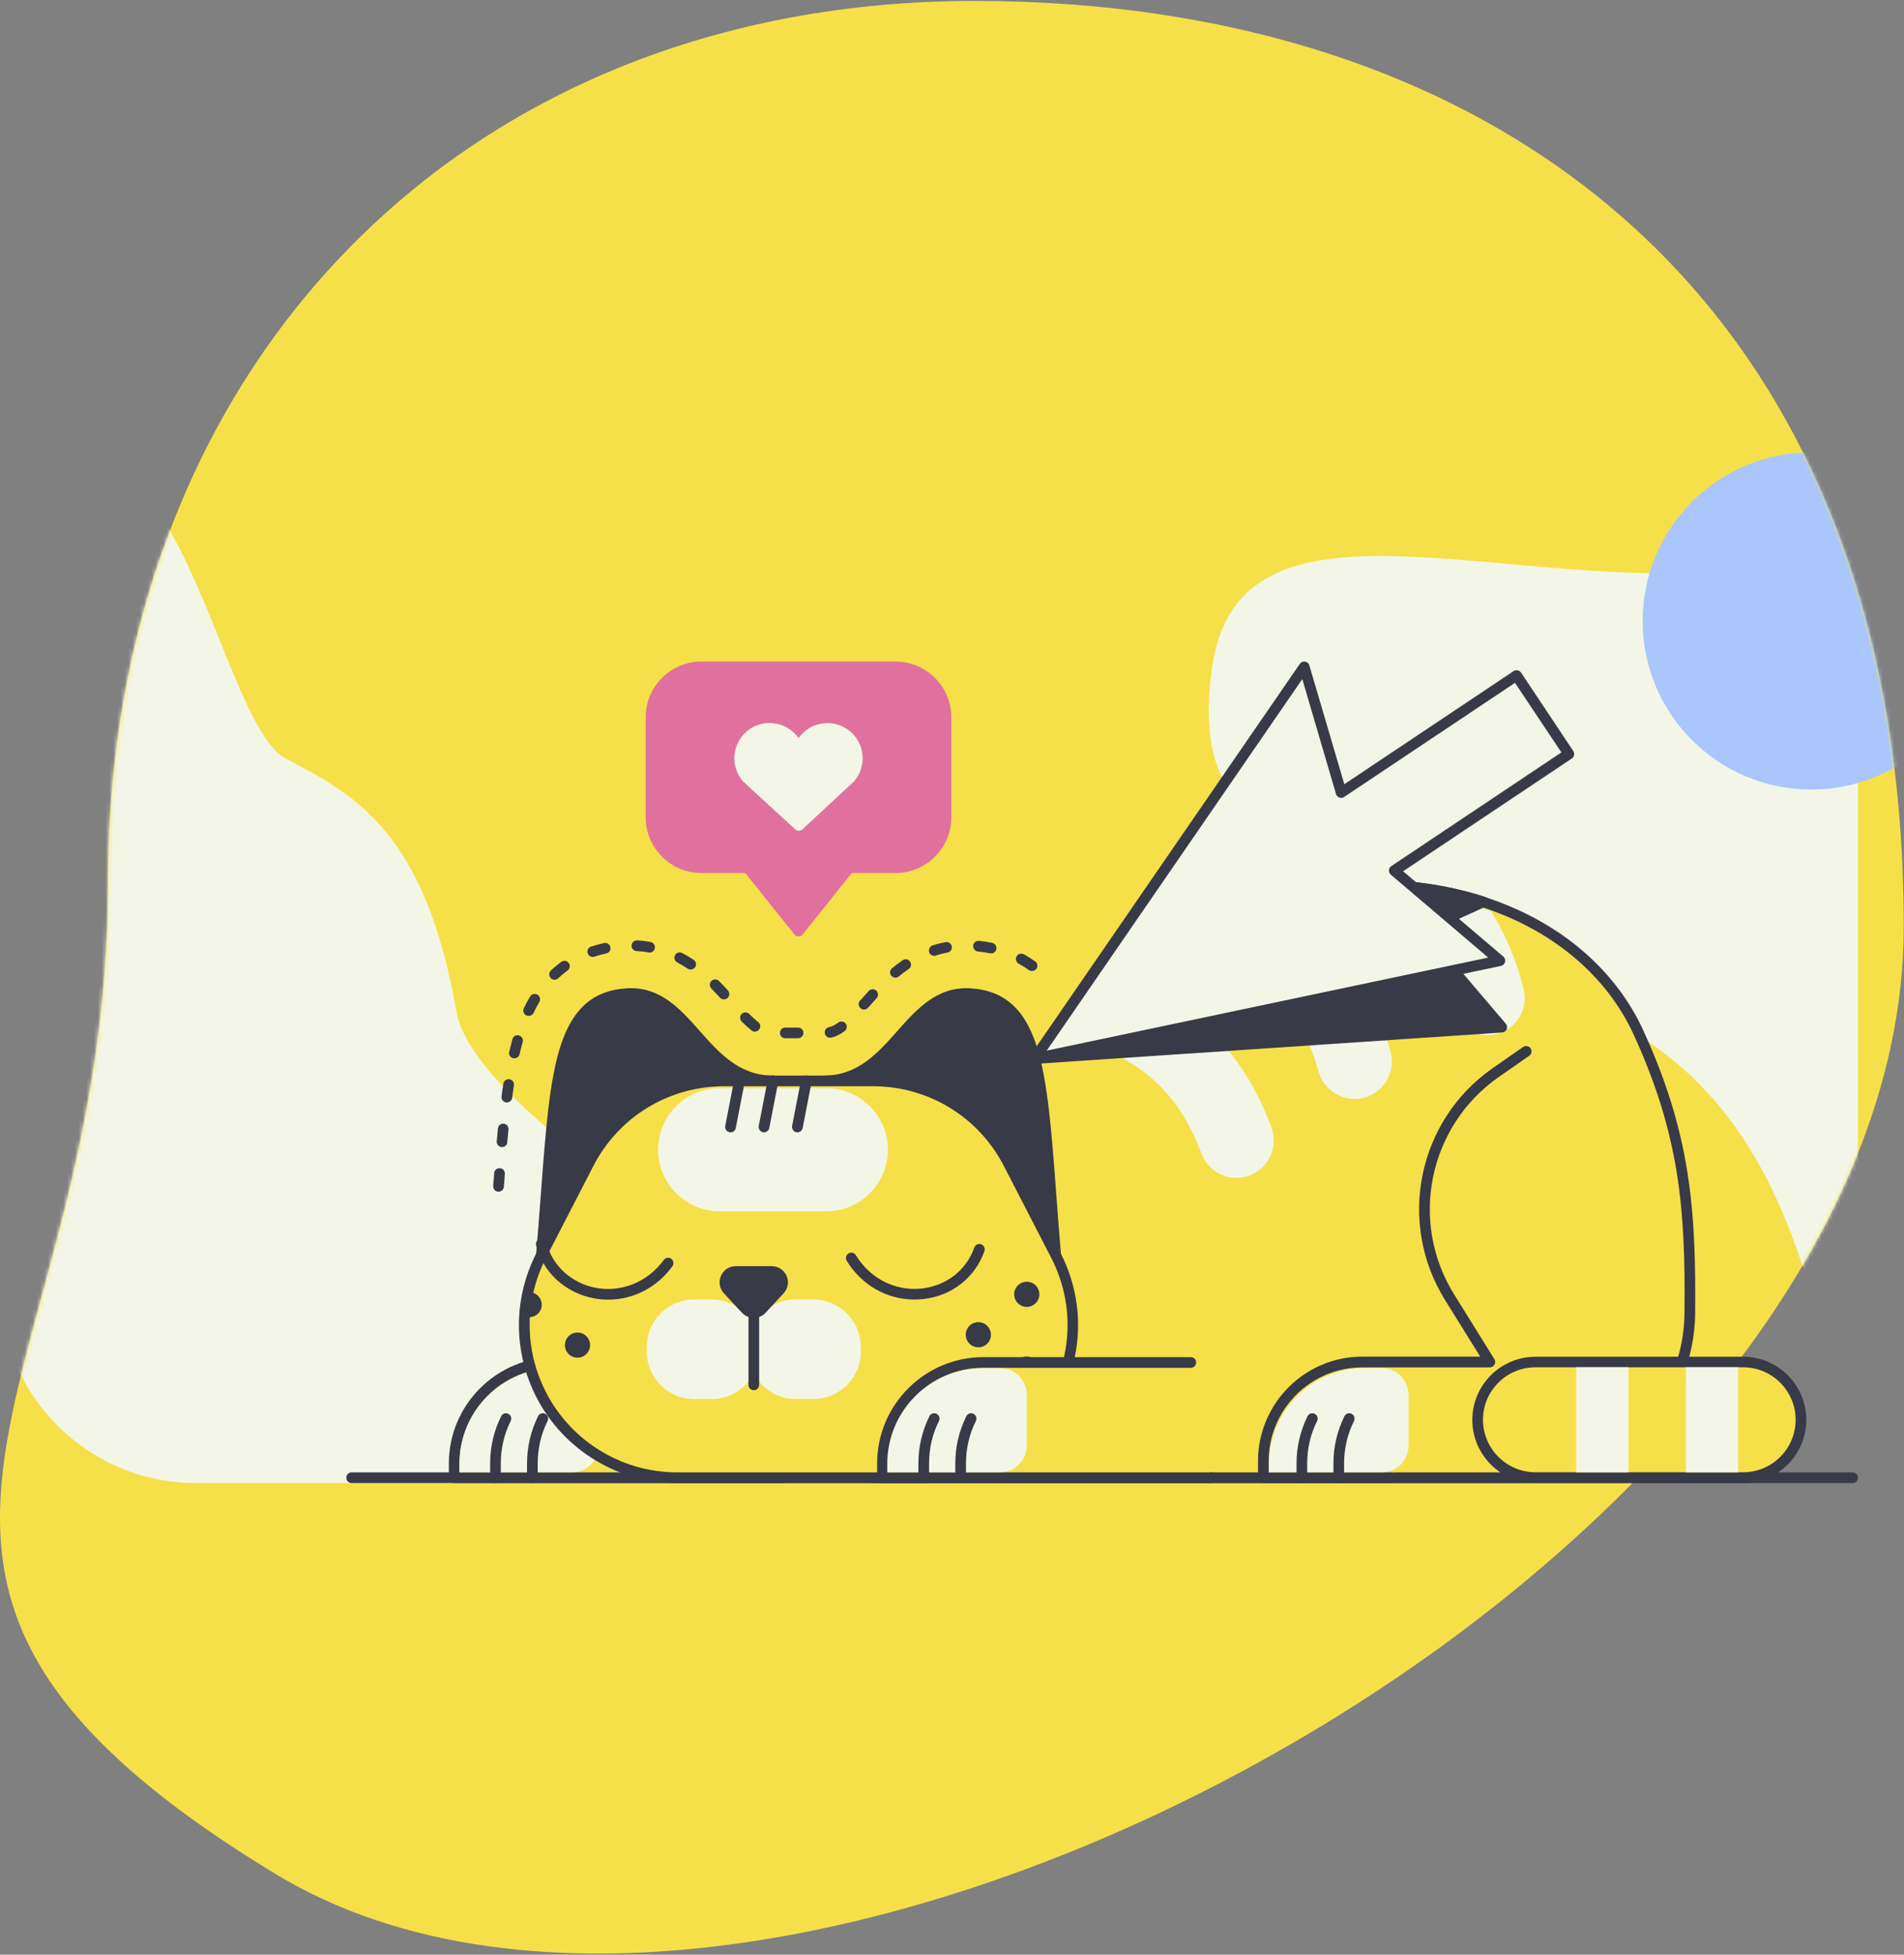 <svg width="496" height="509" viewBox="0 0 496 509" fill="none" xmlns="http://www.w3.org/2000/svg">
<rect x="0" y="0" width="496" height="509" fill="#808080" stroke="none"/>
<path fill-rule="evenodd" clip-rule="evenodd" d="M253.911 0.241C119.937 0.241 28.14 95.777 28.14 229.736C28.14 363.694 -58.278 409.08 71.766 487.986C201.81 566.893 495.937 406.719 495.937 241.405C495.937 76.091 387.885 0.241 253.911 0.241Z" fill="#F6E049"/>
<mask id="mask0_129_7728" style="mask-type:luminance" maskUnits="userSpaceOnUse" x="0" y="0" width="496" height="509">
<path fill-rule="evenodd" clip-rule="evenodd" d="M253.911 0.241C119.937 0.241 28.14 95.777 28.14 229.736C28.14 363.694 -58.278 409.08 71.766 487.986C201.81 566.893 495.937 406.719 495.937 241.405C495.937 76.091 387.885 0.241 253.911 0.241Z" fill="white"/>
</mask>
<g mask="url(#mask0_129_7728)">
<path d="M287.564 382.966C287.156 382.762 246.484 362.467 205.472 337.583C151.572 304.879 121.646 279.247 118.926 263.542C110.73 216.493 92.333 206.872 74.513 197.591C56.014 187.937 45.778 88.909 0.073 126.134V335.271C0.073 363.351 22.926 386.195 51.015 386.195H286.782C287.564 386.195 288.244 385.651 288.448 384.87C288.652 384.088 288.278 383.34 287.564 382.966Z" fill="#F3F6E6"/>
<path d="M482.607 172.26L435.146 149.338C378.322 149.338 322.831 129.445 315.912 172.871C308.993 216.297 338.141 217.159 353.98 230.439C368.013 242.192 382.962 248.665 397.411 254.917C416.001 262.974 433.59 270.559 448.317 288.591C456.237 298.287 462.655 310.123 467.907 324.821C473.826 341.325 478.188 360.995 481.245 384.973C481.328 385.668 481.94 386.195 482.634 386.195C482.662 386.195 482.69 386.195 482.718 386.195C483.44 386.14 484.024 385.529 484.024 384.806V173.649C483.996 172.871 483.385 172.26 482.607 172.26Z" fill="#F3F6E6"/>
<path fill-rule="evenodd" clip-rule="evenodd" d="M471.825 205.6C496.072 205.6 515.729 185.946 515.729 161.702C515.729 137.457 496.072 117.803 471.825 117.803C447.578 117.803 427.921 137.457 427.921 161.702C427.921 185.946 447.578 205.6 471.825 205.6Z" fill="#AAC6FC"/>
</g>
<path d="M482.606 386.195H91.614C90.836 386.195 90.225 385.584 90.225 384.806C90.225 384.028 90.836 383.417 91.614 383.417H482.606C483.385 383.417 483.996 384.028 483.996 384.806C483.996 385.584 483.385 386.195 482.606 386.195Z" fill="#383A48"/>
<path d="M203.874 384.806H118.317V381.083C118.317 366.58 130.071 354.8 144.604 354.8H198.65" fill="#F6E049"/>
<path d="M203.874 386.195H118.318C117.54 386.195 116.928 385.584 116.928 384.806V381.083C116.928 365.83 129.349 353.41 144.604 353.41H198.65C199.428 353.41 200.039 354.022 200.039 354.8C200.039 355.578 199.428 356.189 198.65 356.189H144.604C130.877 356.189 119.707 367.358 119.707 381.083V383.417H203.874C204.652 383.417 205.263 384.028 205.263 384.806C205.263 385.584 204.624 386.195 203.874 386.195Z" fill="#383A48"/>
<path d="M144.604 356.272H149.078C152.913 356.272 156.025 359.384 156.025 363.218V376.443C156.025 380.277 152.913 383.389 149.078 383.389H119.679V381.222C119.679 367.414 130.85 356.272 144.604 356.272Z" fill="#F3F6E6"/>
<path d="M129.071 386.195C128.293 386.195 127.682 385.584 127.682 384.806V381.083C127.682 376.777 128.654 372.637 130.544 368.803C130.877 368.108 131.711 367.83 132.405 368.164C133.1 368.497 133.378 369.33 133.045 370.025C131.322 373.47 130.46 377.193 130.46 381.083V384.806C130.46 385.584 129.821 386.195 129.071 386.195Z" fill="#383A48"/>
<path d="M138.686 386.195C137.908 386.195 137.296 385.584 137.296 384.806V381.083C137.296 376.777 138.269 372.637 140.158 368.803C140.492 368.108 141.326 367.83 142.02 368.164C142.715 368.497 142.993 369.33 142.659 370.025C140.937 373.47 140.075 377.193 140.075 381.083V384.806C140.075 385.584 139.464 386.195 138.686 386.195Z" fill="#383A48"/>
<path d="M440.203 342.019C439.981 365.719 420.669 384.806 396.967 384.806H227.382V281.478C247.166 290.063 258.587 285.674 270.591 275.588C272.564 273.949 274.537 272.143 276.565 270.226C280.344 266.642 284.318 262.641 288.736 258.445C290.236 257.001 291.765 255.639 293.321 254.333C298.072 250.332 303.074 246.832 308.242 243.887C316.44 239.191 325.054 235.774 333.806 233.579C340.281 231.94 346.783 230.995 353.23 230.661C364.789 230.078 376.071 231.523 386.38 234.885C386.797 235.024 387.213 235.162 387.63 235.301C405.08 241.275 419.474 252.777 426.866 268.892C439.008 295.37 440.481 314.902 440.203 342.019Z" fill="#F6E049"/>
<path fill-rule="evenodd" clip-rule="evenodd" d="M227.382 386.195H396.967C408.804 386.195 419.947 381.611 428.366 373.332C436.786 364.996 441.482 353.911 441.593 342.075C441.704 330.183 441.537 317.486 439.537 305.039C437.564 292.731 433.924 281.061 428.088 268.336C420.864 252.555 406.637 240.358 388.047 233.996C388.019 233.968 388.019 233.968 387.992 233.968C387.783 233.898 387.582 233.829 387.38 233.759C387.179 233.69 386.977 233.62 386.769 233.551C376.321 230.161 364.706 228.689 353.119 229.272C346.533 229.606 339.92 230.606 333.473 232.217H333.445C324.387 234.496 315.689 237.996 307.603 242.636C307.59 242.636 307.583 242.643 307.576 242.65C307.569 242.657 307.562 242.664 307.548 242.664C302.241 245.72 297.128 249.304 292.432 253.278C290.876 254.611 289.292 256 287.791 257.445C286.44 258.742 285.124 260.028 283.835 261.286C283.136 261.969 282.445 262.643 281.761 263.307C279.622 265.391 277.593 267.364 275.62 269.225C273.37 271.337 271.48 273.032 269.702 274.532C263.061 280.089 257.503 283.062 251.64 284.173C244.721 285.479 237.191 284.201 227.938 280.2C227.521 280.006 227.021 280.061 226.632 280.311C226.215 280.561 225.993 281.006 225.993 281.478V384.806C225.993 385.584 226.604 386.195 227.382 386.195ZM396.967 383.417H228.771L228.744 283.59C237.663 287.174 245.138 288.23 252.14 286.924C258.504 285.729 264.478 282.562 271.48 276.672C273.286 275.143 275.204 273.421 277.51 271.254C279.049 269.8 280.604 268.281 282.214 266.709C282.697 266.237 283.185 265.761 283.679 265.28C285.596 263.391 287.597 261.446 289.681 259.446C291.153 258.056 292.682 256.695 294.21 255.389C298.795 251.527 303.713 248.082 308.882 245.109C308.896 245.109 308.902 245.102 308.909 245.095C308.916 245.088 308.923 245.081 308.937 245.081C316.801 240.553 325.276 237.135 334.085 234.912H334.14C340.42 233.329 346.867 232.356 353.285 232.023C364.539 231.439 375.821 232.884 385.935 236.163C386.144 236.232 386.345 236.302 386.547 236.371C386.748 236.441 386.95 236.51 387.158 236.579C387.186 236.607 387.186 236.607 387.214 236.607C405.053 242.72 418.696 254.389 425.588 269.448C431.312 281.923 434.868 293.37 436.814 305.428C438.647 316.986 438.953 328.405 438.814 341.991C438.731 353.077 434.313 363.496 426.421 371.303C418.53 379.111 408.054 383.417 396.967 383.417Z" fill="#383A48"/>
<path d="M325.415 306.122C324.303 306.511 323.192 306.706 322.08 306.706C318.107 306.706 314.383 304.261 312.938 300.288C308.659 288.535 301.462 280.061 291.514 275.116C284.456 271.587 278.566 271.198 278.51 271.198C278.26 271.198 278.01 271.17 277.76 271.142C281.539 267.558 285.512 263.557 289.931 259.334C291.431 257.89 292.959 256.528 294.515 255.222C296.322 255.917 298.239 256.723 300.184 257.695C310.215 262.696 323.72 272.976 331.222 293.647C333.056 298.704 330.472 304.289 325.415 306.122Z" fill="#F3F6E6"/>
<path d="M355.536 285.812C354.619 286.062 353.73 286.201 352.841 286.174C348.617 286.146 344.755 283.367 343.532 279.117C339.586 265.197 331.973 255.167 320.886 249.277C316.328 246.859 312.021 245.609 308.993 244.998C317.218 240.33 325.859 236.968 334.585 234.801C344.838 241.442 356.37 253.222 362.233 273.81C363.678 278.95 360.677 284.34 355.536 285.812Z" fill="#F3F6E6"/>
<path d="M389.853 269.281C389.02 269.475 388.186 269.587 387.352 269.559C383.045 269.503 379.155 266.558 378.044 262.196C375.015 250.082 368.707 240.914 359.315 234.94C357.453 233.745 355.647 232.829 354.036 232.106C366.067 231.662 377.794 233.412 388.353 237.218C391.854 242.72 394.883 249.415 396.883 257.473C398.245 262.696 395.077 267.975 389.853 269.281Z" fill="#F3F6E6"/>
<path d="M202.679 281.033C202.485 280.478 201.957 280.089 201.373 280.089C192.592 280.089 187.368 274.199 182.311 268.503C177.254 262.78 172.002 256.862 163.388 257.362C158.803 257.612 155.163 259.029 152.245 261.696C149.578 264.141 147.522 267.697 145.966 272.532C143.103 281.534 142.131 294.453 140.908 310.818C140.519 315.874 140.13 321.098 139.658 326.738C139.602 327.294 139.88 327.794 140.38 328.072C140.603 328.183 140.825 328.238 141.047 328.238C141.353 328.238 141.631 328.155 141.881 327.96L202.234 282.589C202.679 282.228 202.874 281.617 202.679 281.033Z" fill="#383A48"/>
<path d="M392.27 266.586L372.097 242.886L386.935 236.135C387.463 235.885 387.769 235.357 387.741 234.801C387.713 234.218 387.324 233.745 386.796 233.551C376.376 230.161 364.733 228.689 353.146 229.272C346.533 229.606 339.92 230.606 333.501 232.217H333.473C324.414 234.496 315.717 237.996 307.631 242.636C307.603 242.636 307.603 242.664 307.575 242.664C302.24 245.72 297.155 249.277 292.459 253.278C290.875 254.611 289.319 256.028 287.819 257.445C285.707 259.446 283.706 261.418 281.789 263.308C279.649 265.391 277.649 267.364 275.648 269.225C273.397 271.365 271.508 273.06 269.729 274.532C269.257 274.921 269.118 275.56 269.34 276.116C269.563 276.644 270.063 276.977 270.618 276.977C270.646 276.977 270.674 276.977 270.702 276.977L391.326 268.864C391.854 268.836 392.298 268.503 392.521 268.031C392.687 267.531 392.604 266.975 392.27 266.586Z" fill="#383A48"/>
<path d="M390.743 250.138L269.563 275.643L339.753 173.649L349.423 206.406L395.077 175.899L408.693 196.348L363.233 226.716L390.743 250.138Z" fill="#F3F6E6"/>
<path fill-rule="evenodd" clip-rule="evenodd" d="M268.396 276.421C268.674 276.81 269.118 277.033 269.563 277.033H269.563C269.646 277.033 269.757 277.033 269.841 277.005L391.02 251.527C391.548 251.416 391.937 250.999 392.076 250.499C392.215 249.999 392.048 249.443 391.632 249.11L365.512 226.883L409.471 197.515C410.11 197.098 410.277 196.237 409.86 195.598L396.244 175.149C396.022 174.844 395.716 174.649 395.355 174.566C394.994 174.482 394.605 174.566 394.299 174.76L350.201 204.211L341.087 173.26C340.948 172.76 340.503 172.371 339.975 172.288C339.447 172.204 338.919 172.426 338.614 172.871L268.396 274.865C268.09 275.338 268.09 275.949 268.396 276.421ZM272.675 273.587L339.253 176.844L348.034 206.767C348.173 207.184 348.478 207.545 348.895 207.684C349.312 207.851 349.784 207.795 350.145 207.545L394.66 177.817L406.748 195.932L362.427 225.549C362.066 225.799 361.844 226.188 361.816 226.633C361.816 227.077 361.983 227.494 362.316 227.772L387.686 249.36L272.675 273.587Z" fill="#383A48"/>
<path d="M276.398 326.738C275.926 321.126 275.509 315.875 275.148 310.818C273.925 294.453 272.953 281.534 270.091 272.532C268.534 267.697 266.506 264.141 263.811 261.696C260.921 259.029 257.253 257.612 252.668 257.362C244.054 256.889 238.802 262.807 233.745 268.503C228.688 274.199 223.464 280.089 214.683 280.089C214.072 280.089 213.544 280.478 213.377 281.034C213.183 281.589 213.377 282.228 213.849 282.589L274.203 327.96C274.453 328.155 274.731 328.238 275.037 328.238C275.259 328.238 275.509 328.183 275.704 328.072C276.148 327.794 276.426 327.266 276.398 326.738Z" fill="#383A48"/>
<path d="M227.382 281.478H188.647C173.78 281.478 160.165 289.785 153.329 302.983L141.019 326.849C135.434 337.685 135.129 350.465 140.158 361.551C146.605 375.721 160.748 384.806 176.309 384.806H239.664C255.224 384.806 269.368 375.721 275.815 361.551C280.872 350.465 280.566 337.685 274.953 326.849L262.644 302.983C255.864 289.785 242.248 281.478 227.382 281.478Z" fill="#F6E049"/>
<path fill-rule="evenodd" clip-rule="evenodd" d="M176.337 386.195H239.692C255.753 386.195 270.452 376.749 277.121 362.135C282.373 350.576 282.067 337.49 276.232 326.21L263.922 302.344C256.836 288.619 242.832 280.089 227.382 280.089H188.647C173.197 280.089 159.192 288.619 152.107 302.344L139.797 326.21C133.962 337.49 133.656 350.576 138.908 362.135C145.577 376.749 160.276 386.195 176.337 386.195ZM154.58 303.622C161.193 290.813 174.225 282.867 188.647 282.867H227.437C241.831 282.867 254.891 290.813 261.504 303.622L273.814 327.488C279.233 337.99 279.538 350.188 274.62 360.968C268.396 374.609 254.697 383.417 239.719 383.417H176.365C161.388 383.417 147.688 374.609 141.464 360.968C136.546 350.215 136.851 337.99 142.27 327.488L154.58 303.622Z" fill="#383A48"/>
<path d="M211.848 362.94H207.347C201.262 362.94 196.343 358.023 196.343 351.938V350.771C196.343 344.686 201.262 339.769 207.347 339.769H211.848C217.934 339.769 222.852 344.686 222.852 350.771V351.938C222.852 358.023 217.934 362.94 211.848 362.94Z" fill="#F3F6E6"/>
<path fill-rule="evenodd" clip-rule="evenodd" d="M207.347 364.33H211.849C218.684 364.33 224.242 358.773 224.242 351.938V350.771C224.242 343.936 218.684 338.379 211.849 338.379H207.347C200.512 338.379 194.954 343.936 194.954 350.771V351.938C194.954 358.773 200.512 364.33 207.347 364.33ZM197.733 350.771C197.733 345.464 202.04 341.158 207.347 341.158H211.849C217.156 341.158 221.463 345.464 221.463 350.771V351.938C221.463 357.245 217.156 361.551 211.849 361.551H207.347C202.04 361.551 197.733 357.245 197.733 351.938V350.771Z" fill="#F3F6E6"/>
<path d="M180.866 362.94H185.368C191.453 362.94 196.371 358.023 196.371 351.938V350.771C196.371 344.686 191.453 339.769 185.368 339.769H180.866C174.781 339.769 169.862 344.686 169.862 350.771V351.938C169.862 358.023 174.808 362.94 180.866 362.94Z" fill="#F3F6E6"/>
<path fill-rule="evenodd" clip-rule="evenodd" d="M180.866 364.33H185.368C192.203 364.33 197.761 358.773 197.761 351.938V350.771C197.761 343.936 192.203 338.379 185.368 338.379H180.866C174.031 338.379 168.473 343.936 168.473 350.771V351.938C168.473 358.773 174.031 364.33 180.866 364.33ZM171.252 350.771C171.252 345.464 175.559 341.158 180.866 341.158H185.368C190.675 341.158 194.982 345.464 194.982 350.771V351.938C194.982 357.245 190.675 361.551 185.368 361.551H180.866C175.559 361.551 171.252 357.245 171.252 351.938V350.771Z" fill="#F3F6E6"/>
<path d="M158.442 338.435C157.192 338.435 155.913 338.324 154.635 338.074C147.244 336.657 141.492 331.378 139.658 324.293C139.463 323.543 139.908 322.793 140.658 322.598C141.409 322.404 142.159 322.848 142.353 323.598C143.909 329.627 148.828 334.128 155.163 335.351C161.915 336.629 168.723 333.851 172.919 328.099C173.364 327.488 174.253 327.349 174.864 327.794C175.476 328.238 175.614 329.127 175.17 329.739C171.141 335.295 164.944 338.435 158.442 338.435Z" fill="#383A48"/>
<path d="M238.191 338.407C231.077 338.407 224.464 334.684 220.574 328.322C220.185 327.655 220.379 326.821 221.046 326.404C221.713 326.015 222.547 326.21 222.964 326.877C226.687 332.961 233.245 336.268 240.08 335.545C246.499 334.851 251.751 330.767 253.807 324.876C254.057 324.154 254.863 323.765 255.586 324.015C256.308 324.265 256.697 325.071 256.447 325.793C254.03 332.711 247.889 337.518 240.414 338.296C239.664 338.352 238.913 338.407 238.191 338.407Z" fill="#383A48"/>
<path d="M194.288 340.88L189.619 335.851C187.924 334.045 189.23 331.072 191.703 331.072H201.012C203.485 331.072 204.791 334.017 203.096 335.851L198.428 340.88C197.316 342.102 195.399 342.102 194.288 340.88Z" fill="#383A48"/>
<path fill-rule="evenodd" clip-rule="evenodd" d="M193.259 341.825C194.065 342.686 195.204 343.186 196.371 343.186C197.539 343.186 198.678 342.686 199.456 341.825L204.124 336.796C205.291 335.545 205.597 333.795 204.902 332.239C204.207 330.683 202.707 329.711 201.012 329.711H191.703C189.98 329.711 188.508 330.683 187.813 332.239C187.146 333.795 187.424 335.545 188.591 336.796L193.259 341.825ZM196.344 340.408C195.955 340.408 195.566 340.241 195.288 339.935L190.647 334.906C190.036 334.267 190.286 333.545 190.369 333.35C190.453 333.156 190.814 332.489 191.703 332.489H201.012C201.901 332.489 202.262 333.156 202.346 333.35C202.429 333.545 202.679 334.267 202.068 334.906L197.4 339.935C197.122 340.241 196.733 340.408 196.344 340.408Z" fill="#383A48"/>
<path d="M196.371 362.023C195.593 362.023 194.982 361.412 194.982 360.634V338.296C194.982 337.518 195.593 336.907 196.371 336.907C197.149 336.907 197.761 337.518 197.761 338.296V360.634C197.761 361.412 197.122 362.023 196.371 362.023Z" fill="#383A48"/>
<path d="M215.266 314.041H187.479C179.393 314.041 172.835 307.484 172.835 299.399C172.835 291.314 179.393 284.757 187.479 284.757H215.266C223.352 284.757 229.91 291.314 229.91 299.399C229.882 307.484 223.325 314.041 215.266 314.041Z" fill="#F3F6E6"/>
<path fill-rule="evenodd" clip-rule="evenodd" d="M187.479 315.43H215.267C224.103 315.43 231.272 308.262 231.3 299.399C231.3 290.563 224.103 283.367 215.267 283.367H187.479C178.643 283.367 171.446 290.563 171.446 299.399C171.446 308.234 178.643 315.43 187.479 315.43ZM174.225 299.426C174.225 292.119 180.171 286.174 187.479 286.174H215.267C222.575 286.174 228.521 292.119 228.521 299.426C228.521 306.734 222.575 312.679 215.267 312.679H187.479C180.171 312.679 174.225 306.734 174.225 299.426Z" fill="#F3F6E6"/>
<path d="M190.314 294.87C190.231 294.87 190.147 294.87 190.036 294.842C189.286 294.703 188.786 293.953 188.925 293.203L191.259 281.2C191.398 280.45 192.12 279.95 192.898 280.089C193.648 280.228 194.149 280.978 194.01 281.728L191.675 293.731C191.564 294.425 190.981 294.87 190.314 294.87Z" fill="#383A48"/>
<path d="M199.039 294.87C198.956 294.87 198.872 294.87 198.761 294.842C198.011 294.703 197.511 293.953 197.65 293.203L199.984 281.2C200.123 280.45 200.873 279.95 201.623 280.089C202.373 280.228 202.874 280.978 202.735 281.728L200.401 293.731C200.262 294.425 199.678 294.87 199.039 294.87Z" fill="#383A48"/>
<path d="M207.736 294.87C207.653 294.87 207.57 294.87 207.458 294.842C206.708 294.703 206.208 293.953 206.347 293.203L208.681 281.2C208.82 280.45 209.57 279.95 210.32 280.089C211.071 280.228 211.571 280.978 211.432 281.728L209.098 293.731C208.959 294.425 208.375 294.87 207.736 294.87Z" fill="#383A48"/>
<path d="M254.863 349.493C255.907 349.493 256.753 348.647 256.753 347.604C256.753 346.56 255.907 345.714 254.863 345.714C253.82 345.714 252.974 346.56 252.974 347.604C252.974 348.647 253.82 349.493 254.863 349.493Z" fill="#383A48"/>
<path fill-rule="evenodd" clip-rule="evenodd" d="M251.584 347.576C251.584 349.382 253.057 350.854 254.863 350.854C256.67 350.854 258.142 349.382 258.142 347.576C258.142 345.77 256.67 344.297 254.863 344.297C253.057 344.297 251.584 345.77 251.584 347.576ZM254.363 347.604C254.363 347.326 254.585 347.104 254.863 347.104C255.141 347.104 255.364 347.326 255.364 347.604C255.364 347.881 255.141 348.104 254.863 348.104C254.585 348.104 254.363 347.881 254.363 347.604Z" fill="#383A48"/>
<path d="M267.478 358.439C268.522 358.439 269.368 357.593 269.368 356.55C269.368 355.507 268.522 354.661 267.478 354.661C266.435 354.661 265.589 355.507 265.589 356.55C265.589 357.593 266.435 358.439 267.478 358.439Z" fill="#383A48"/>
<path fill-rule="evenodd" clip-rule="evenodd" d="M264.2 356.522C264.2 358.328 265.672 359.801 267.479 359.801C269.257 359.801 270.757 358.328 270.757 356.522C270.757 354.716 269.285 353.244 267.479 353.244C265.672 353.244 264.2 354.716 264.2 356.522ZM266.978 356.55C266.978 356.272 267.201 356.05 267.479 356.05C267.729 356.05 267.979 356.272 267.979 356.55C267.979 356.828 267.756 357.05 267.479 357.05C267.201 357.05 266.978 356.828 266.978 356.55Z" fill="#383A48"/>
<path d="M267.478 338.935C268.522 338.935 269.368 338.089 269.368 337.046C269.368 336.002 268.522 335.156 267.478 335.156C266.435 335.156 265.589 336.002 265.589 337.046C265.589 338.089 266.435 338.935 267.478 338.935Z" fill="#383A48"/>
<path fill-rule="evenodd" clip-rule="evenodd" d="M264.2 337.046C264.2 338.852 265.672 340.324 267.479 340.324C269.257 340.324 270.757 338.852 270.757 337.046C270.757 335.24 269.285 333.767 267.479 333.767C265.672 333.767 264.2 335.24 264.2 337.046ZM266.978 337.046C266.978 336.768 267.201 336.546 267.479 336.546C267.729 336.546 267.951 336.768 267.979 337.046C267.979 337.324 267.756 337.546 267.479 337.546C267.201 337.546 266.978 337.324 266.978 337.046Z" fill="#383A48"/>
<path d="M150.439 352.16C151.483 352.16 152.329 351.314 152.329 350.271C152.329 349.227 151.483 348.382 150.439 348.382C149.396 348.382 148.55 349.227 148.55 350.271C148.55 351.314 149.396 352.16 150.439 352.16Z" fill="#383A48"/>
<path fill-rule="evenodd" clip-rule="evenodd" d="M147.161 350.271C147.161 352.077 148.633 353.549 150.44 353.549C152.246 353.549 153.718 352.077 153.718 350.271C153.718 348.465 152.246 346.992 150.44 346.992C148.633 346.992 147.161 348.465 147.161 350.271ZM149.939 350.299C149.939 350.021 150.162 349.799 150.44 349.799C150.717 349.799 150.94 350.021 150.94 350.299C150.94 350.577 150.717 350.799 150.44 350.799C150.162 350.799 149.939 350.577 149.939 350.299Z" fill="#383A48"/>
<path d="M137.852 337.851C137.713 337.851 137.574 337.879 137.435 337.907C137.518 338.24 137.546 338.601 137.574 338.935C137.602 339.824 137.407 340.657 137.018 341.408C137.268 341.547 137.546 341.63 137.879 341.63C138.908 341.63 139.769 340.796 139.769 339.741C139.741 338.685 138.88 337.851 137.852 337.851Z" fill="#383A48"/>
<path d="M137.852 342.991C137.352 342.991 136.851 342.88 136.379 342.63C136.046 342.464 135.796 342.158 135.684 341.825C135.573 341.463 135.601 341.102 135.768 340.769C136.073 340.185 136.185 339.602 136.185 339.018C136.185 338.768 136.129 338.49 136.073 338.213C135.907 337.49 136.379 336.74 137.102 336.573C137.352 336.518 137.602 336.49 137.852 336.49C139.658 336.49 141.131 337.963 141.131 339.768C141.131 341.574 139.658 342.991 137.852 342.991Z" fill="#383A48"/>
<path d="M315.439 384.806H229.883V381.083C229.883 366.58 241.637 354.8 256.169 354.8H310.215" fill="#F6E049"/>
<path d="M315.439 386.195H229.883C229.104 386.195 228.493 385.584 228.493 384.806V381.083C228.493 365.83 240.914 353.41 256.169 353.41H310.215C310.993 353.41 311.604 354.022 311.604 354.8C311.604 355.578 310.993 356.189 310.215 356.189H256.169C242.442 356.189 231.272 367.358 231.272 381.083V383.417H315.439C316.217 383.417 316.828 384.028 316.828 384.806C316.828 385.584 316.189 386.195 315.439 386.195Z" fill="#383A48"/>
<path d="M256.058 356.272H260.532C264.366 356.272 267.478 359.384 267.478 363.218V376.443C267.478 380.277 264.366 383.389 260.532 383.389H231.133V381.222C231.133 367.414 242.275 356.272 256.058 356.272Z" fill="#F3F6E6"/>
<path d="M240.636 386.195C239.858 386.195 239.247 385.584 239.247 384.806V381.083C239.247 376.777 240.22 372.637 242.109 368.803C242.443 368.108 243.276 367.83 243.971 368.164C244.666 368.497 244.943 369.33 244.61 370.025C242.887 373.47 242.026 377.193 242.026 381.083V384.806C242.026 385.584 241.414 386.195 240.636 386.195Z" fill="#383A48"/>
<path d="M250.251 386.195C249.473 386.195 248.861 385.584 248.861 384.806V381.083C248.861 376.777 249.834 372.637 251.723 368.803C252.057 368.108 252.89 367.83 253.585 368.164C254.28 368.497 254.558 369.33 254.224 370.025C252.501 373.47 251.64 377.193 251.64 381.083V384.806C251.64 385.584 251.029 386.195 250.251 386.195Z" fill="#383A48"/>
<path d="M397.55 273.782L389.603 279.311C370.68 292.536 365.428 318.236 377.627 337.824L388.102 354.661H354.897C340.67 354.661 329.11 366.191 329.11 380.444V384.806H362.594" fill="#F6E049"/>
<path d="M362.594 386.195H329.111C328.333 386.195 327.721 385.584 327.721 384.806V380.444C327.721 365.469 339.92 353.271 354.897 353.271H385.602L376.46 338.574C363.872 318.347 369.291 291.814 388.825 278.172L396.772 272.643C397.411 272.198 398.273 272.365 398.717 272.976C399.162 273.615 398.995 274.476 398.384 274.921L390.437 280.45C372.125 293.258 367.012 318.125 378.822 337.101L389.297 353.938C389.575 354.355 389.575 354.911 389.325 355.355C389.075 355.8 388.603 356.078 388.103 356.078H354.897C341.448 356.078 330.5 367.024 330.5 380.472V383.417H362.594C363.372 383.417 363.983 384.028 363.983 384.806C363.983 385.584 363.372 386.195 362.594 386.195Z" fill="#383A48"/>
<path d="M355.508 356.272H359.982C363.816 356.272 366.929 359.384 366.929 363.218V376.443C366.929 380.277 363.816 383.389 359.982 383.389H330.583V381.222C330.583 367.414 341.753 356.272 355.508 356.272Z" fill="#F3F6E6"/>
<path d="M454.097 354.661H399.995C391.659 354.661 384.935 361.412 384.935 369.72C384.935 378.055 391.687 384.778 399.995 384.778H454.097C462.433 384.778 469.157 378.027 469.157 369.72C469.157 361.412 462.433 354.661 454.097 354.661Z" fill="#F6E049"/>
<path fill-rule="evenodd" clip-rule="evenodd" d="M399.995 386.195H454.097C463.183 386.195 470.547 378.805 470.547 369.747C470.547 360.69 463.183 353.299 454.097 353.299H399.995C390.937 353.299 383.545 360.69 383.545 369.747C383.545 378.805 390.909 386.195 399.995 386.195ZM386.324 369.72C386.324 362.19 392.437 356.05 399.995 356.05H454.097C461.627 356.05 467.768 362.19 467.768 369.72C467.768 377.249 461.655 383.389 454.097 383.389H399.995C392.465 383.389 386.324 377.249 386.324 369.72Z" fill="#383A48"/>
<rect x="410.61" y="356.05" width="13.616" height="27.367" fill="#F3F6E6"/>
<rect x="439.175" y="356.05" width="13.616" height="27.367" fill="#F3F6E6"/>
<path d="M339.142 386.195C338.364 386.195 337.752 385.584 337.752 384.806V381.083C337.752 376.777 338.725 372.637 340.615 368.803C340.948 368.108 341.782 367.83 342.476 368.164C343.171 368.497 343.449 369.33 343.115 370.025C341.393 373.47 340.531 377.193 340.531 381.083V384.806C340.531 385.584 339.892 386.195 339.142 386.195Z" fill="#383A48"/>
<path d="M348.756 386.195C347.978 386.195 347.367 385.584 347.367 384.806V381.083C347.367 376.777 348.339 372.637 350.229 368.803C350.562 368.108 351.396 367.83 352.091 368.164C352.785 368.497 353.063 369.33 352.73 370.025C351.007 373.47 350.145 377.193 350.145 381.083V384.806C350.145 385.584 349.534 386.195 348.756 386.195Z" fill="#383A48"/>
<path fill-rule="evenodd" clip-rule="evenodd" d="M168.973 248.026C169.056 248.054 169.14 248.054 169.223 248.054C169.862 248.054 170.474 247.582 170.585 246.915C170.724 246.165 170.223 245.442 169.473 245.303C168.334 245.081 167.167 244.942 166 244.887C165.222 244.831 164.583 245.415 164.527 246.193C164.472 246.97 165.055 247.61 165.833 247.665C166.889 247.721 167.945 247.832 168.973 248.026ZM258.197 248.276C258.114 248.276 258.003 248.276 257.92 248.249C256.891 248.026 255.836 247.887 254.752 247.776C254.002 247.693 253.446 247.026 253.501 246.248C253.585 245.498 254.252 244.942 255.03 244.998C256.197 245.109 257.364 245.303 258.475 245.526C259.226 245.692 259.698 246.415 259.559 247.165C259.42 247.832 258.837 248.276 258.197 248.276ZM242.053 247.943C242.248 248.526 242.803 248.915 243.387 248.915C243.526 248.915 243.665 248.888 243.776 248.832C244.776 248.499 245.804 248.249 246.833 248.054C247.583 247.915 248.083 247.193 247.944 246.443C247.805 245.692 247.083 245.192 246.332 245.331C245.193 245.554 244.054 245.831 242.942 246.193C242.22 246.443 241.831 247.221 242.053 247.943ZM154.413 249.193C153.829 249.193 153.301 248.832 153.107 248.249C152.857 247.526 153.246 246.72 153.996 246.498C155.079 246.137 156.219 245.831 157.358 245.581C158.108 245.415 158.859 245.887 158.997 246.637C159.164 247.387 158.692 248.137 157.942 248.276C156.886 248.499 155.858 248.776 154.885 249.11C154.69 249.165 154.552 249.193 154.413 249.193ZM179.143 252.249C179.393 252.388 179.643 252.472 179.921 252.472C180.366 252.472 180.81 252.249 181.088 251.86C181.505 251.221 181.338 250.36 180.699 249.943C179.727 249.304 178.699 248.693 177.698 248.165C177.031 247.804 176.198 248.082 175.836 248.749C175.475 249.415 175.753 250.249 176.42 250.61C177.337 251.11 178.254 251.638 179.143 252.249ZM268.84 252.861C268.562 252.861 268.284 252.777 268.034 252.611C267.173 251.999 266.284 251.444 265.367 250.944C264.7 250.582 264.45 249.721 264.811 249.054C265.172 248.387 266.033 248.137 266.7 248.499C267.728 249.054 268.729 249.693 269.674 250.36C270.285 250.805 270.452 251.666 269.979 252.305C269.701 252.666 269.257 252.861 268.84 252.861ZM232.189 254.083C232.467 254.417 232.883 254.583 233.272 254.583C233.578 254.583 233.884 254.472 234.162 254.278C234.801 253.722 235.468 253.222 236.135 252.75L236.718 252.333C237.357 251.916 237.524 251.055 237.079 250.416C236.662 249.777 235.801 249.61 235.162 250.055C235.051 250.124 234.947 250.2 234.842 250.277C234.738 250.353 234.634 250.43 234.523 250.499C233.8 250.999 233.078 251.555 232.383 252.138C231.772 252.611 231.689 253.5 232.189 254.083ZM144.465 255.139C144.104 255.139 143.715 255 143.464 254.694C142.937 254.139 142.964 253.25 143.52 252.722C143.547 252.695 143.577 252.668 143.607 252.64C143.672 252.582 143.741 252.519 143.798 252.444C144.576 251.749 145.382 251.083 146.215 250.471C146.827 250.027 147.716 250.166 148.161 250.777C148.605 251.388 148.466 252.277 147.855 252.722C147.105 253.277 146.382 253.861 145.687 254.5L145.437 254.75C145.132 255 144.798 255.139 144.465 255.139ZM187.563 259.807C187.84 260.112 188.202 260.251 188.591 260.251C188.924 260.251 189.258 260.112 189.536 259.89C190.091 259.362 190.147 258.473 189.619 257.917C188.785 256.973 188.007 256.167 187.285 255.445C186.729 254.917 185.868 254.917 185.312 255.445C184.784 256 184.784 256.862 185.312 257.417L185.395 257.504C186.067 258.202 186.789 258.953 187.563 259.807ZM225.075 262.891C224.742 262.891 224.408 262.78 224.158 262.529C223.575 262.029 223.519 261.14 224.047 260.557L224.436 260.14C224.976 259.551 225.517 258.94 226.076 258.307L226.298 258.056C226.826 257.501 227.687 257.445 228.271 257.973C228.854 258.501 228.882 259.362 228.354 259.946C227.715 260.64 227.104 261.335 226.52 262.002L226.131 262.418C225.853 262.724 225.464 262.891 225.075 262.891ZM137.101 264.419C137.296 264.502 137.518 264.558 137.713 264.558C138.241 264.558 138.741 264.28 138.991 263.78C139.463 262.78 139.963 261.835 140.491 260.946C140.88 260.279 140.686 259.418 140.019 259.029C139.352 258.64 138.491 258.834 138.102 259.501C137.518 260.473 136.962 261.501 136.462 262.557C136.129 263.252 136.407 264.085 137.101 264.419ZM196.649 268.642C196.343 268.642 196.065 268.559 195.815 268.364C195.037 267.753 194.204 267.003 193.203 266.002C192.675 265.447 192.675 264.585 193.203 264.03C193.759 263.502 194.621 263.502 195.176 264.03C196.065 264.947 196.844 265.641 197.51 266.141C198.122 266.614 198.233 267.475 197.76 268.086C197.483 268.447 197.066 268.642 196.649 268.642ZM214.877 269.142C215.016 269.781 215.6 270.226 216.239 270.226C216.278 270.226 216.322 270.22 216.37 270.213C216.425 270.206 216.485 270.198 216.545 270.198C217.739 269.92 218.851 269.392 220.046 268.503C220.657 268.031 220.768 267.169 220.324 266.558C219.851 265.947 218.99 265.836 218.379 266.28C217.489 266.919 216.739 267.308 215.933 267.475C215.183 267.642 214.711 268.392 214.877 269.142ZM207.903 270.364H204.568C203.79 270.364 203.179 269.753 203.179 268.975C203.179 268.197 203.79 267.586 204.568 267.586H207.903C208.681 267.586 209.292 268.197 209.292 268.975C209.292 269.753 208.681 270.364 207.903 270.364ZM133.683 275.56C133.767 275.588 133.878 275.588 133.989 275.588C134.628 275.588 135.184 275.171 135.351 274.532C135.601 273.421 135.879 272.365 136.156 271.365C136.379 270.615 135.962 269.864 135.212 269.642C134.461 269.42 133.711 269.837 133.489 270.587C133.211 271.643 132.933 272.754 132.655 273.893C132.461 274.643 132.933 275.393 133.683 275.56ZM132.016 287.09H131.849C131.099 286.979 130.543 286.285 130.655 285.534C130.794 284.368 130.96 283.256 131.127 282.2C131.238 281.45 131.933 280.922 132.711 281.033C133.461 281.145 133.989 281.867 133.878 282.617C133.711 283.645 133.572 284.757 133.433 285.896C133.294 286.59 132.711 287.09 132.016 287.09ZM130.682 298.704H130.794C131.516 298.704 132.127 298.148 132.155 297.426C132.208 296.894 132.255 296.361 132.302 295.832C132.352 295.256 132.403 294.684 132.461 294.12C132.544 293.37 131.988 292.703 131.21 292.619C130.46 292.536 129.793 293.092 129.71 293.87C129.649 294.459 129.597 295.056 129.544 295.662L129.544 295.662L129.544 295.662C129.5 296.17 129.455 296.684 129.404 297.204C129.349 297.954 129.904 298.648 130.682 298.704ZM129.765 310.318H129.877C130.599 310.318 131.21 309.762 131.266 309.04C131.349 307.9 131.433 306.789 131.516 305.706C131.572 304.928 131.016 304.261 130.238 304.205C129.46 304.15 128.793 304.705 128.737 305.483L128.487 308.817C128.432 309.595 128.987 310.262 129.765 310.318Z" fill="#383A48"/>
<path d="M233.273 172.26H182.728C174.725 172.26 168.195 178.789 168.195 186.791V212.824C168.195 220.826 174.725 227.355 182.728 227.355H194.148L206.931 243.331C207.181 243.664 207.597 243.859 208.014 243.859C208.431 243.859 208.848 243.664 209.098 243.331L221.88 227.355H233.301C241.303 227.355 247.833 220.826 247.833 212.824V186.819C247.833 178.789 241.303 172.26 233.273 172.26Z" fill="#E0719E"/>
<path d="M224.687 196.626C224.464 194.181 223.297 191.986 221.408 190.403C217.517 187.18 211.738 187.708 208.514 191.597L208.042 192.153L207.486 191.514C204.263 187.68 198.483 187.18 194.621 190.375C192.731 191.959 191.564 194.153 191.342 196.626C191.12 199.071 191.87 201.461 193.454 203.35C193.482 203.406 193.537 203.433 193.565 203.489L207.153 215.964C207.431 216.214 207.764 216.325 208.098 216.325C208.431 216.325 208.765 216.214 209.042 215.964L222.464 203.489C222.519 203.461 222.547 203.406 222.575 203.35C224.186 201.433 224.909 199.071 224.687 196.626Z" fill="#F3F6E6"/>
</svg>
